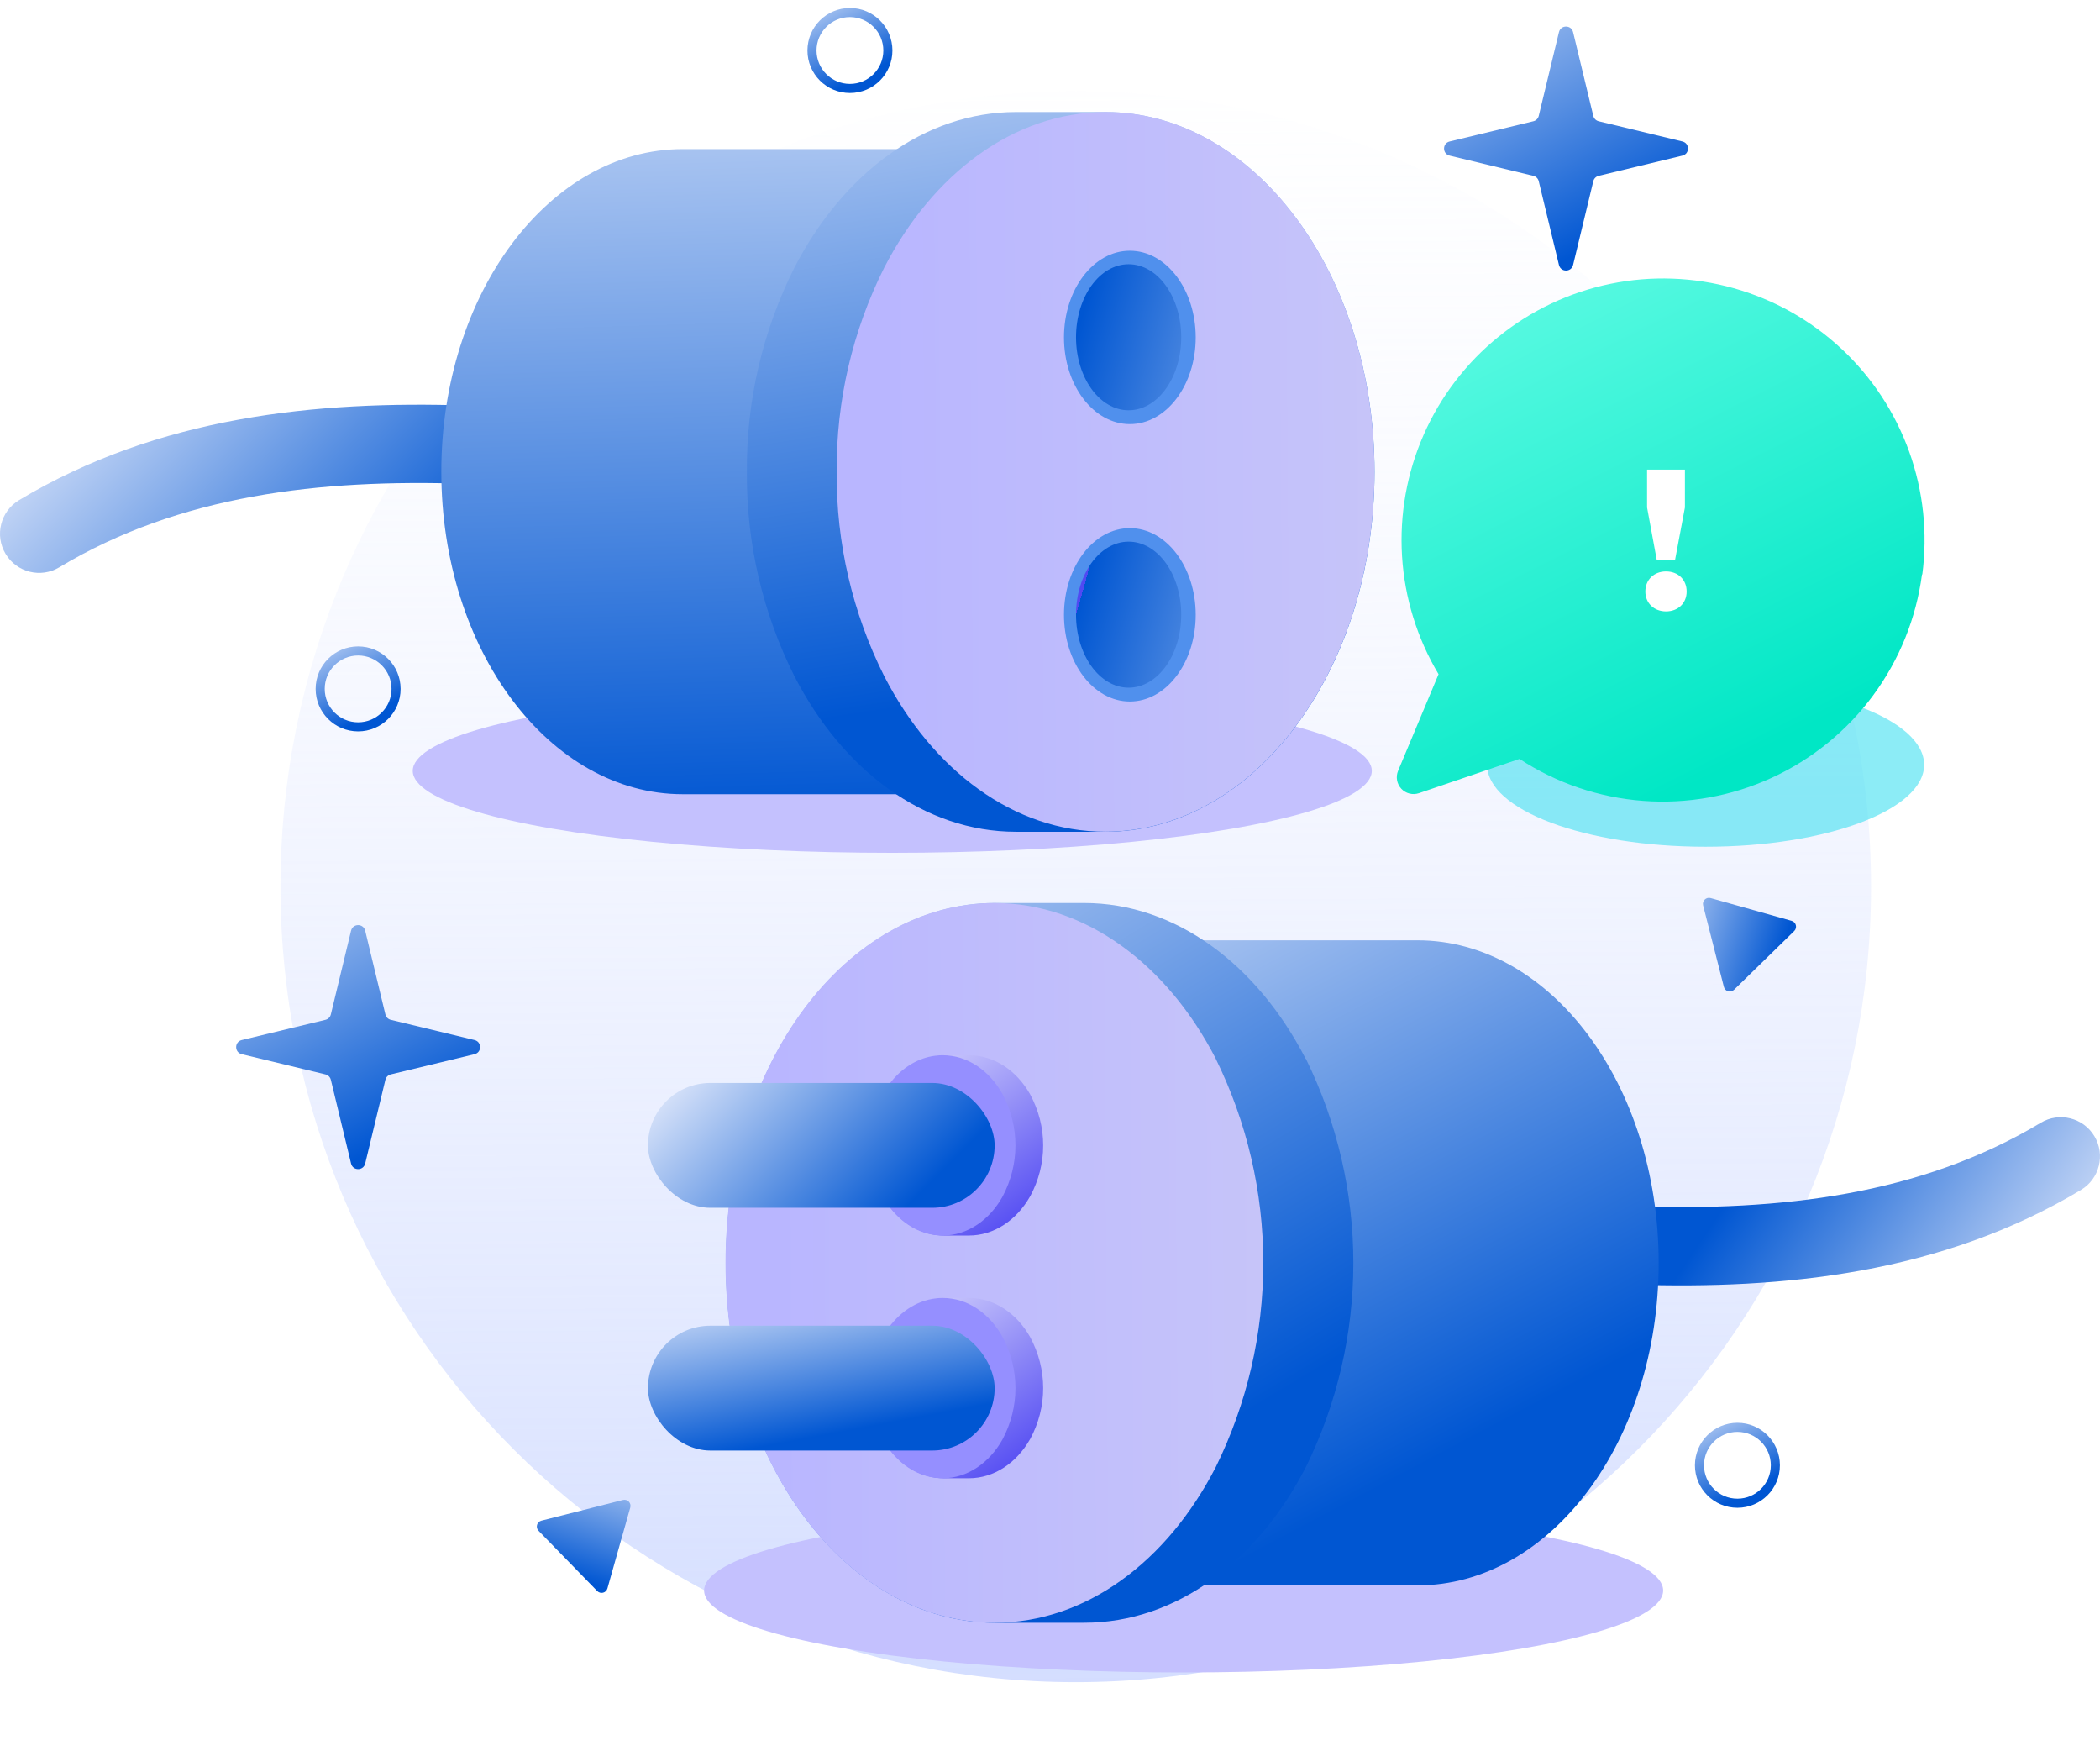 <svg width="607" height="506" viewBox="0 0 607 506" fill="none" xmlns="http://www.w3.org/2000/svg">
<path d="M310.947 486.109C437.904 486.109 540.823 383.191 540.823 256.234C540.823 129.278 437.904 26.359 310.947 26.359C183.991 26.359 81.072 129.278 81.072 256.234C81.072 383.191 183.991 486.109 310.947 486.109Z" fill="url(#paint0_linear_175_16038)"/>
<path fill-rule="evenodd" clip-rule="evenodd" d="M5.49 144.542C45.775 120.351 91.412 115.746 135.107 117.193C141.351 117.4 146.244 122.629 146.038 128.873C145.831 135.116 140.602 140.01 134.358 139.803C92.423 138.414 51.953 143.029 17.136 163.936C11.78 167.152 4.832 165.418 1.616 160.062C-1.6 154.706 0.134 147.758 5.49 144.542Z" fill="url(#paint1_linear_175_16038)"/>
<g filter="url(#filter0_f_175_16038)">
<ellipse cx="257.91" cy="222.759" rx="138.604" ry="23.685" fill="#C4C1FE"/>
</g>
<g filter="url(#filter1_f_175_16038)">
<ellipse cx="493.007" cy="221.004" rx="63.161" ry="23.685" fill="#40DFF0" fill-opacity="0.6"/>
</g>
<g filter="url(#filter2_f_175_16038)">
<ellipse cx="342.125" cy="459.614" rx="138.604" ry="23.685" fill="#C4C1FE"/>
</g>
<path fill-rule="evenodd" clip-rule="evenodd" d="M605.384 328.335C608.6 333.69 606.865 340.639 601.51 343.855C561.228 368.043 515.568 372.65 471.876 371.203C465.633 370.996 460.739 365.768 460.946 359.524C461.152 353.28 466.381 348.387 472.625 348.593C514.559 349.982 555.052 345.364 589.864 324.46C595.219 321.244 602.168 322.979 605.384 328.335Z" fill="url(#paint2_linear_175_16038)"/>
<path d="M294.789 458.143H409.677C448.199 458.143 479.434 416.421 479.434 364.94C479.434 313.458 448.199 271.72 409.677 271.72H294.789C318.623 271.72 339.662 287.685 352.233 312.117C360.323 328.568 364.529 346.656 364.529 364.988C364.529 383.32 360.323 401.408 352.233 417.859C339.662 442.226 318.623 458.143 294.789 458.143Z" fill="url(#paint3_linear_175_16038)"/>
<path d="M377.391 305.945C363.365 278.75 339.886 260.943 313.305 260.943H287.629C244.647 260.943 209.793 307.512 209.793 364.94C209.793 422.368 244.647 468.921 287.629 468.937H313.386C339.967 468.937 363.478 451.163 377.471 423.935C386.491 405.583 391.182 385.406 391.182 364.956C391.182 344.507 386.491 324.33 377.471 305.977L377.391 305.945Z" fill="url(#paint4_linear_175_16038)"/>
<path d="M351.42 305.944C337.427 278.798 313.997 261.007 287.464 260.942C244.515 260.942 209.709 307.544 209.709 364.94C209.709 422.335 244.515 468.872 287.464 468.937C313.997 468.937 337.427 451.162 351.42 423.935C360.451 405.585 365.147 385.407 365.147 364.956C365.147 344.504 360.451 324.326 351.42 305.977V305.944Z" fill="url(#paint5_linear_175_16038)"/>
<path d="M297.72 345.765C293.845 352.578 287.36 357.039 280.018 357.039H272.926C261.053 357.039 251.426 345.372 251.426 330.985C251.426 316.598 261.053 304.936 272.926 304.932H280.04C287.382 304.932 293.877 309.385 297.742 316.206C300.233 320.804 301.529 325.858 301.529 330.981C301.529 336.104 300.233 341.159 297.742 345.757L297.72 345.765Z" fill="url(#paint6_linear_175_16038)"/>
<path d="M297.72 415.91C293.845 422.723 287.36 427.184 280.018 427.184H272.926C261.053 427.184 251.426 415.517 251.426 401.13C251.426 386.743 261.053 375.08 272.926 375.076H280.04C287.382 375.076 293.877 379.529 297.742 386.35C300.233 390.948 301.529 396.003 301.529 401.126C301.529 406.249 300.233 411.304 297.742 415.902L297.72 415.91Z" fill="url(#paint7_linear_175_16038)"/>
<path d="M289.796 345.765C286.007 352.566 279.663 357.023 272.479 357.039C260.85 357.039 251.426 345.364 251.426 330.985C251.426 316.607 260.85 304.948 272.479 304.932C279.663 304.932 286.007 309.385 289.796 316.206C292.241 320.803 293.512 325.858 293.512 330.981C293.512 336.105 292.241 341.16 289.796 345.757V345.765Z" fill="#958FFF"/>
<path d="M289.796 415.91C286.007 422.71 279.663 427.167 272.479 427.184C260.85 427.184 251.426 415.509 251.426 401.13C251.426 386.751 260.85 375.093 272.479 375.076C279.663 375.076 286.007 379.529 289.796 386.35C292.241 390.947 293.512 396.002 293.512 401.126C293.512 406.249 292.241 411.305 289.796 415.902V415.91Z" fill="#958FFF"/>
<path d="M312.222 229.507H197.334C158.811 229.507 127.561 187.786 127.561 136.304C127.561 84.823 158.811 43.085 197.334 43.085H312.222C288.388 43.085 267.349 59.05 254.778 83.482C246.533 99.883 242.312 118.012 242.465 136.369C242.312 154.72 246.532 172.844 254.778 189.24C267.349 213.543 288.388 229.507 312.222 229.507Z" fill="url(#paint8_linear_175_16038)"/>
<path d="M229.602 77.373C243.644 50.178 267.122 32.371 293.703 32.371H319.46C362.442 32.371 397.296 78.94 397.296 136.368C397.296 193.796 362.442 240.349 319.46 240.365H293.703C267.122 240.365 243.611 222.59 229.602 195.363C220.421 177.062 215.719 156.842 215.883 136.368C215.719 115.894 220.421 95.674 229.602 77.373V77.373Z" fill="url(#paint9_linear_175_16038)"/>
<path d="M255.565 77.373C269.574 50.226 292.988 32.435 319.537 32.371C362.486 32.371 397.292 78.972 397.292 136.368C397.292 193.763 362.486 240.3 319.537 240.349C292.988 240.349 269.574 222.574 255.565 195.363C246.384 177.062 241.682 156.842 241.846 136.368C241.682 115.894 246.384 95.674 255.565 77.373Z" fill="url(#paint10_linear_175_16038)"/>
<path d="M326.227 118.56C334.624 118.56 341.432 109.112 341.432 97.457C341.432 85.802 334.624 76.354 326.227 76.354C317.829 76.354 311.021 85.802 311.021 97.457C311.021 109.112 317.829 118.56 326.227 118.56Z" fill="url(#paint11_linear_175_16038)"/>
<path d="M326.578 122.557C337.093 122.557 345.617 111.341 345.617 97.505C345.617 83.67 337.093 72.454 326.578 72.454C316.063 72.454 307.539 83.67 307.539 97.505C307.539 111.341 316.063 122.557 326.578 122.557Z" fill="#5090ED"/>
<path d="M326.578 202.722C337.093 202.722 345.617 191.506 345.617 177.67C345.617 163.835 337.093 152.619 326.578 152.619C316.063 152.619 307.539 163.835 307.539 177.67C307.539 191.506 316.063 202.722 326.578 202.722Z" fill="#5090ED"/>
<path d="M101.473 268.941C101.991 266.797 105.04 266.797 105.558 268.941L111.402 293.152C111.587 293.918 112.185 294.516 112.952 294.701L137.162 300.546C139.306 301.063 139.306 304.113 137.162 304.63L112.952 310.475C112.185 310.66 111.587 311.258 111.402 312.024L105.558 336.235C105.04 338.379 101.991 338.379 101.473 336.235L95.629 312.024C95.444 311.258 94.846 310.66 94.08 310.475L69.869 304.63C67.725 304.113 67.725 301.063 69.869 300.546L94.08 294.701C94.846 294.516 95.444 293.918 95.629 293.152L101.473 268.941Z" fill="url(#paint12_linear_175_16038)"/>
<path d="M326.227 118.56C334.624 118.56 341.432 109.112 341.432 97.457C341.432 85.802 334.624 76.354 326.227 76.354C317.829 76.354 311.021 85.802 311.021 97.457C311.021 109.112 317.829 118.56 326.227 118.56Z" fill="url(#paint13_linear_175_16038)"/>
<path d="M326.227 198.726C334.624 198.726 341.432 189.278 341.432 177.623C341.432 165.968 334.624 156.52 326.227 156.52C317.829 156.52 311.021 165.968 311.021 177.623C311.021 189.278 317.829 198.726 326.227 198.726Z" fill="url(#paint14_linear_175_16038)"/>
<path d="M450.612 9.279C451.129 7.135 454.179 7.135 454.697 9.279L460.541 33.489C460.726 34.255 461.324 34.854 462.09 35.039L486.301 40.883C488.445 41.401 488.445 44.45 486.301 44.968L462.09 50.812C461.324 50.997 460.726 51.595 460.541 52.361L454.697 76.572C454.179 78.716 451.129 78.716 450.612 76.572L444.768 52.361C444.583 51.595 443.984 50.997 443.218 50.812L419.008 44.968C416.864 44.45 416.864 41.401 419.008 40.883L443.218 35.039C443.984 34.854 444.583 34.255 444.768 33.489L450.612 9.279Z" fill="url(#paint15_linear_175_16038)"/>
<circle cx="103.514" cy="199.074" r="10.968" stroke="url(#paint16_linear_175_16038)" stroke-width="2.626"/>
<circle cx="502.195" cy="423.432" r="10.968" stroke="url(#paint17_linear_175_16038)" stroke-width="2.626"/>
<path d="M492.28 261.638C491.947 260.332 493.152 259.155 494.45 259.52L517.866 266.1C519.164 266.465 519.58 268.097 518.615 269.039L501.209 286.027C500.244 286.969 498.622 286.513 498.289 285.207L492.28 261.638Z" fill="url(#paint18_linear_175_16038)"/>
<path d="M180.064 433.455C181.371 433.124 182.546 434.331 182.18 435.628L175.569 459.036C175.203 460.333 173.57 460.747 172.629 459.781L155.663 442.353C154.723 441.387 155.181 439.766 156.487 439.434L180.064 433.455Z" fill="url(#paint19_linear_175_16038)"/>
<path d="M555.551 165.985C553.869 178.658 549.002 190.697 541.404 200.978C533.805 211.259 523.724 219.445 512.103 224.771C500.482 230.098 487.7 232.39 474.952 231.435C462.204 230.48 449.906 226.308 439.208 219.309L410.123 229.214C409.24 229.509 408.291 229.544 407.389 229.314C406.487 229.084 405.67 228.6 405.036 227.918C404.402 227.236 403.978 226.387 403.814 225.47C403.65 224.554 403.753 223.61 404.112 222.751L415.811 194.829C409.623 184.471 406.004 172.784 405.257 160.742C404.51 148.7 406.656 136.655 411.516 125.612C416.375 114.569 423.808 104.85 433.192 97.267C442.576 89.684 453.638 84.457 465.455 82.024C477.272 79.59 489.5 80.021 501.116 83.279C512.733 86.537 523.401 92.529 532.228 100.752C541.056 108.976 547.786 119.194 551.858 130.551C555.93 141.908 557.223 154.075 555.632 166.034L555.551 165.985Z" fill="url(#paint20_linear_175_16038)"/>
<circle cx="245.67" cy="14.59" r="10.968" stroke="url(#paint21_linear_175_16038)" stroke-width="2.626"/>
<path d="M481.552 176.681C485.068 176.681 487.524 174.281 487.524 170.933C487.524 167.528 485.068 165.128 481.552 165.128C478.092 165.128 475.581 167.528 475.581 170.933C475.581 174.281 478.092 176.681 481.552 176.681ZM487.021 135.717H476.083V146.656L478.873 161.78H484.175L487.021 146.656V135.717Z" fill="white"/>
<rect x="187.289" y="312.949" width="100.206" height="36.074" rx="18.037" fill="url(#paint22_linear_175_16038)"/>
<rect x="187.289" y="383.093" width="100.206" height="36.074" rx="18.037" fill="url(#paint23_linear_175_16038)"/>
<defs>
<filter id="filter0_f_175_16038" x="97.421" y="177.188" width="320.979" height="91.143" filterUnits="userSpaceOnUse" color-interpolation-filters="sRGB">
<feFlood flood-opacity="0" result="BackgroundImageFix"/>
<feBlend mode="normal" in="SourceGraphic" in2="BackgroundImageFix" result="shape"/>
<feGaussianBlur stdDeviation="10.943" result="effect1_foregroundBlur_175_16038"/>
</filter>
<filter id="filter1_f_175_16038" x="407.96" y="175.433" width="170.094" height="91.143" filterUnits="userSpaceOnUse" color-interpolation-filters="sRGB">
<feFlood flood-opacity="0" result="BackgroundImageFix"/>
<feBlend mode="normal" in="SourceGraphic" in2="BackgroundImageFix" result="shape"/>
<feGaussianBlur stdDeviation="10.943" result="effect1_foregroundBlur_175_16038"/>
</filter>
<filter id="filter2_f_175_16038" x="181.636" y="414.042" width="320.979" height="91.143" filterUnits="userSpaceOnUse" color-interpolation-filters="sRGB">
<feFlood flood-opacity="0" result="BackgroundImageFix"/>
<feBlend mode="normal" in="SourceGraphic" in2="BackgroundImageFix" result="shape"/>
<feGaussianBlur stdDeviation="10.943" result="effect1_foregroundBlur_175_16038"/>
</filter>
<linearGradient id="paint0_linear_175_16038" x1="309.175" y1="-48.494" x2="313.884" y2="758.793" gradientUnits="userSpaceOnUse">
<stop stop-color="white" stop-opacity="0"/>
<stop offset="1" stop-color="#9DB3FF"/>
</linearGradient>
<linearGradient id="paint1_linear_175_16038" x1="129.171" y1="165.877" x2="33.229" y2="71.585" gradientUnits="userSpaceOnUse">
<stop stop-color="#0056D2"/>
<stop offset="1" stop-color="#F7F7FF"/>
</linearGradient>
<linearGradient id="paint2_linear_175_16038" x1="471.951" y1="387.68" x2="564.523" y2="450.004" gradientUnits="userSpaceOnUse">
<stop stop-color="#0056D2"/>
<stop offset="1" stop-color="#F7F7FF"/>
</linearGradient>
<linearGradient id="paint3_linear_175_16038" x1="452.321" y1="401.493" x2="334.765" y2="179.56" gradientUnits="userSpaceOnUse">
<stop stop-color="#0056D2"/>
<stop offset="1" stop-color="#F7F7FF"/>
</linearGradient>
<linearGradient id="paint4_linear_175_16038" x1="364.547" y1="405.732" x2="224.481" y2="172.908" gradientUnits="userSpaceOnUse">
<stop stop-color="#0056D2"/>
<stop offset="1" stop-color="#F7F7FF"/>
</linearGradient>
<linearGradient id="paint5_linear_175_16038" x1="223.294" y1="378.425" x2="365.576" y2="377.423" gradientUnits="userSpaceOnUse">
<stop stop-color="#B9B6FF"/>
<stop offset="1" stop-color="#C6C4F9"/>
</linearGradient>
<linearGradient id="paint6_linear_175_16038" x1="309.545" y1="345.014" x2="264.981" y2="282.792" gradientUnits="userSpaceOnUse">
<stop stop-color="#5149F2"/>
<stop offset="1" stop-color="#F7F7FF"/>
</linearGradient>
<linearGradient id="paint7_linear_175_16038" x1="309.545" y1="415.159" x2="264.981" y2="352.937" gradientUnits="userSpaceOnUse">
<stop stop-color="#5149F2"/>
<stop offset="1" stop-color="#F7F7FF"/>
</linearGradient>
<linearGradient id="paint8_linear_175_16038" x1="176.27" y1="238.026" x2="167.556" y2="-49.083" gradientUnits="userSpaceOnUse">
<stop stop-color="#0056D2"/>
<stop offset="1" stop-color="#F7F7FF"/>
</linearGradient>
<linearGradient id="paint9_linear_175_16038" x1="324.574" y1="194.937" x2="285.492" y2="-61.475" gradientUnits="userSpaceOnUse">
<stop stop-color="#0056D2"/>
<stop offset="1" stop-color="#F7F7FF"/>
</linearGradient>
<linearGradient id="paint10_linear_175_16038" x1="255.428" y1="149.844" x2="397.721" y2="148.842" gradientUnits="userSpaceOnUse">
<stop stop-color="#B9B6FF"/>
<stop offset="1" stop-color="#C6C4F9"/>
</linearGradient>
<linearGradient id="paint11_linear_175_16038" x1="296.506" y1="119.345" x2="415.164" y2="110.38" gradientUnits="userSpaceOnUse">
<stop stop-color="#5149F2"/>
<stop offset="1" stop-color="#F7F7FF"/>
</linearGradient>
<linearGradient id="paint12_linear_175_16038" x1="133.257" y1="319.104" x2="80.439" y2="218.429" gradientUnits="userSpaceOnUse">
<stop stop-color="#0056D2"/>
<stop offset="1" stop-color="#F7F7FF"/>
</linearGradient>
<linearGradient id="paint13_linear_175_16038" x1="315.552" y1="81.471" x2="425.901" y2="112.605" gradientUnits="userSpaceOnUse">
<stop stop-color="#0056D2"/>
<stop offset="1" stop-color="#F7F7FF"/>
</linearGradient>
<linearGradient id="paint14_linear_175_16038" x1="315.552" y1="161.637" x2="425.901" y2="192.771" gradientUnits="userSpaceOnUse">
<stop stop-color="#5149F2"/>
<stop offset="0" stop-color="#0056D2"/>
<stop offset="1" stop-color="#F7F7FF"/>
</linearGradient>
<linearGradient id="paint15_linear_175_16038" x1="482.396" y1="59.442" x2="429.578" y2="-41.233" gradientUnits="userSpaceOnUse">
<stop stop-color="#0056D2"/>
<stop offset="1" stop-color="#F7F7FF"/>
</linearGradient>
<linearGradient id="paint16_linear_175_16038" x1="112.188" y1="203.892" x2="96.783" y2="174.528" gradientUnits="userSpaceOnUse">
<stop stop-color="#0056D2"/>
<stop offset="1" stop-color="#F7F7FF"/>
</linearGradient>
<linearGradient id="paint17_linear_175_16038" x1="510.87" y1="428.249" x2="495.465" y2="398.885" gradientUnits="userSpaceOnUse">
<stop stop-color="#0056D2"/>
<stop offset="1" stop-color="#F7F7FF"/>
</linearGradient>
<linearGradient id="paint18_linear_175_16038" x1="517.46" y1="267.525" x2="472.411" y2="252.876" gradientUnits="userSpaceOnUse">
<stop stop-color="#0056D2"/>
<stop offset="1" stop-color="#F7F7FF"/>
</linearGradient>
<linearGradient id="paint19_linear_175_16038" x1="174.145" y1="458.628" x2="188.852" y2="413.598" gradientUnits="userSpaceOnUse">
<stop stop-color="#0056D2"/>
<stop offset="1" stop-color="#F7F7FF"/>
</linearGradient>
<linearGradient id="paint20_linear_175_16038" x1="403.798" y1="80.832" x2="480.015" y2="231.647" gradientUnits="userSpaceOnUse">
<stop stop-color="#64FCE5"/>
<stop offset="1" stop-color="#00E7C5"/>
</linearGradient>
<linearGradient id="paint21_linear_175_16038" x1="254.345" y1="19.408" x2="238.939" y2="-9.956" gradientUnits="userSpaceOnUse">
<stop stop-color="#0056D2"/>
<stop offset="1" stop-color="#F7F7FF"/>
</linearGradient>
<linearGradient id="paint22_linear_175_16038" x1="272.781" y1="338.061" x2="213.761" y2="279.25" gradientUnits="userSpaceOnUse">
<stop stop-color="#0056D2"/>
<stop offset="1" stop-color="#F7F7FF"/>
</linearGradient>
<linearGradient id="paint23_linear_175_16038" x1="272.781" y1="408.205" x2="262.752" y2="355.104" gradientUnits="userSpaceOnUse">
<stop stop-color="#0056D2"/>
<stop offset="1" stop-color="#F7F7FF"/>
</linearGradient>
</defs>
</svg>
